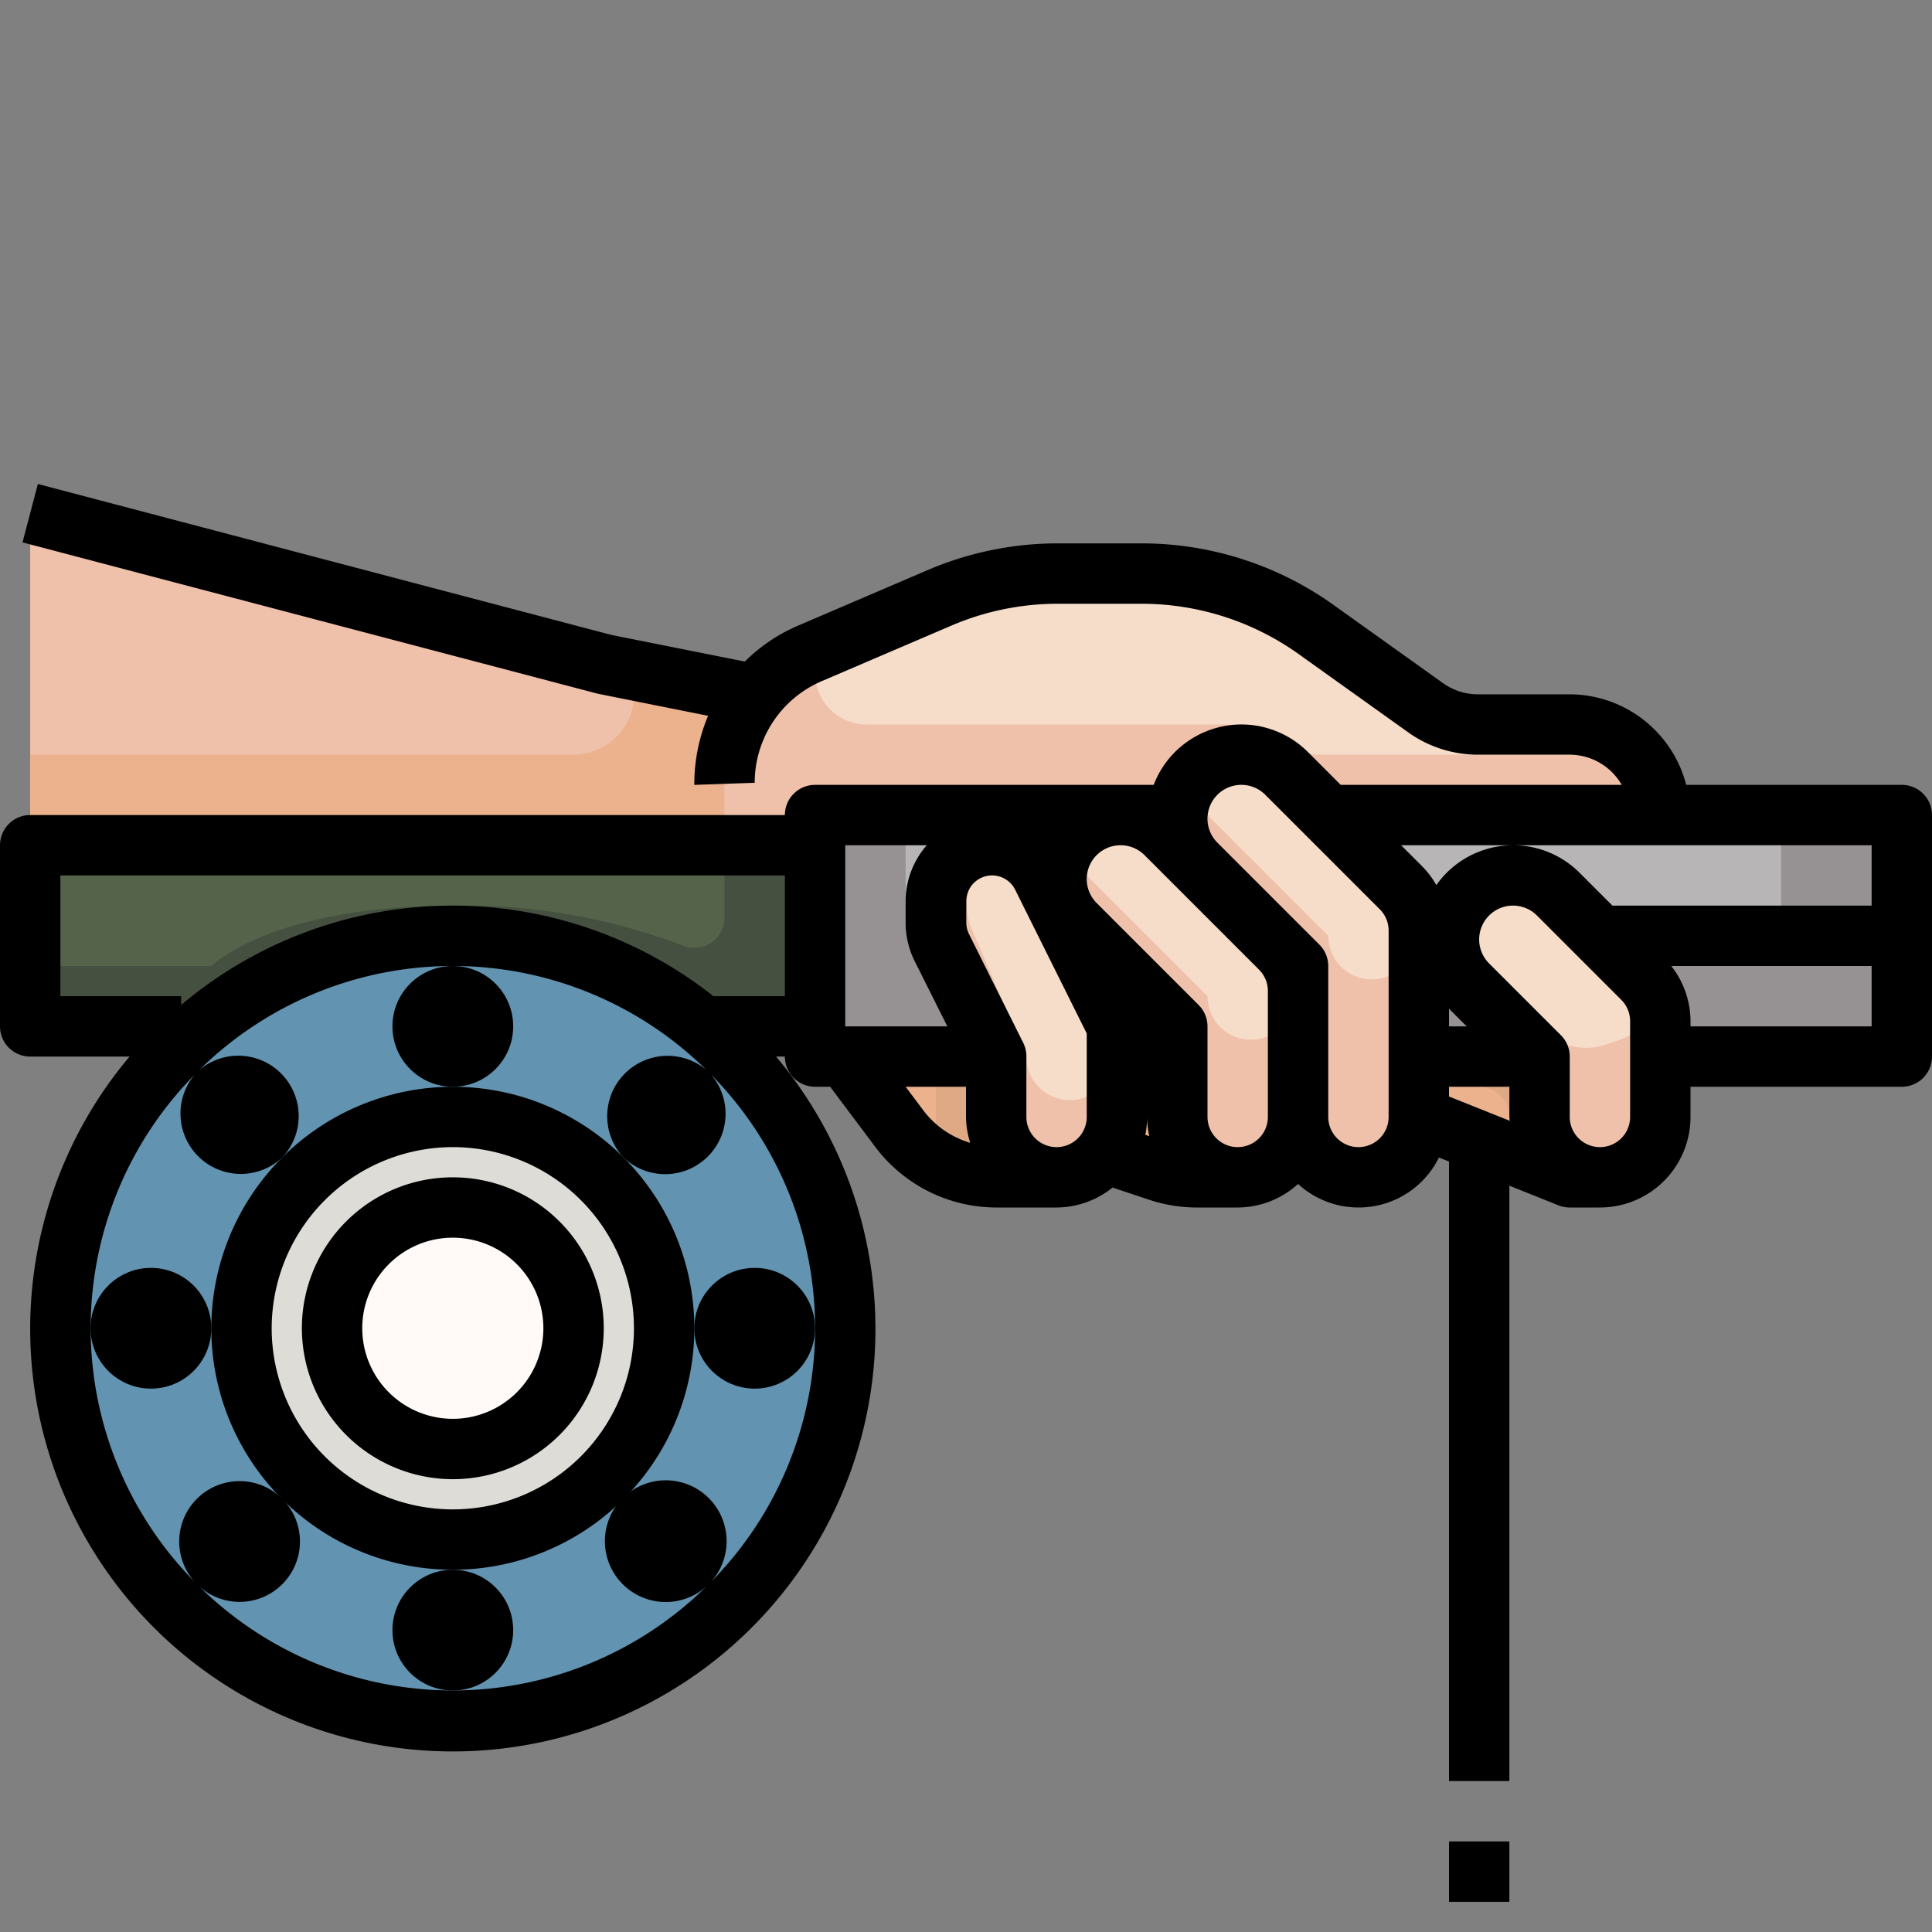 <svg xmlns="http://www.w3.org/2000/svg" viewBox="0 0 64 64"><rect x="0" y="0" width="64" height="64" fill="#808080" stroke="none"/><g id="_07-Fishing_hook" data-name="07-Fishing hook"><rect x="27" y="27" width="36" height="8" style="fill:#b8b5b7"/><path d="M59,27v3a2,2,0,0,1-2,2H32a2,2,0,0,1-2-2V27H27v8H63V27Z" style="fill:#969192"/><circle cx="22.07" cy="36.93" r="1.004" style="fill:#2b324e"/><circle cx="15" cy="34" r="1" style="fill:#2b324e"/><circle cx="7.93" cy="36.93" r="1.004" style="fill:#2b324e"/><circle cx="5" cy="44" r="1" style="fill:#2b324e"/><circle cx="7.93" cy="51.07" r="1.004" style="fill:#2b324e"/><circle cx="15" cy="54" r="1" style="fill:#2b324e"/><circle cx="22.07" cy="51.07" r="1.004" style="fill:#2b324e"/><circle cx="25" cy="44" r="1" style="fill:#2b324e"/><circle cx="15" cy="44" r="4" style="fill:#fffaf7"/><path d="M19,44a4,4,0,1,0-4,4A4,4,0,0,0,19,44Zm-4-7a7,7,0,1,1-7,7A6.995,6.995,0,0,1,15,37Z" style="fill:#dddcd7"/><path d="M1,28H27v6H23.3a12.992,12.992,0,0,0-17,.34L6,34H1Z" style="fill:#55634a"/><path d="M23.3,34A13,13,0,1,0,28,44,12.884,12.884,0,0,0,23.3,34Zm-1.94,2.22a1,1,0,1,1,0,1.42A1.008,1.008,0,0,1,21.36,36.22ZM15,33a1,1,0,1,1-1,1A1,1,0,0,1,15,33ZM7.22,36.22a1,1,0,1,1,0,1.42A1.008,1.008,0,0,1,7.22,36.22ZM5,45a1,1,0,1,1,1-1A1,1,0,0,1,5,45Zm3.64,6.78a1,1,0,1,1,0-1.42A1.008,1.008,0,0,1,8.64,51.78ZM15,55a1,1,0,1,1,1-1A1,1,0,0,1,15,55Zm0-4a7,7,0,1,1,7-7A6.995,6.995,0,0,1,15,51Zm7.78.78a1,1,0,1,1,0-1.42A1.008,1.008,0,0,1,22.78,51.78ZM25,45a1,1,0,1,1,1-1A1,1,0,0,1,25,45Z" style="fill:#6293b1"/><path d="M25,23l.02.02A5.02,5.02,0,0,0,24,25.93V28H1V17l19,5Z" style="fill:#efc1aa"/><path d="M51,37V35H47v2l2,.8L52,39h1A2.006,2.006,0,0,1,51,37Z" style="fill:#ebb28d"/><path d="M39.59,38.41A1.955,1.955,0,0,0,41,39H39.65a3.933,3.933,0,0,1-1.27-.21L36.6,38.2A2.012,2.012,0,0,0,37,37V35h2v2A1.955,1.955,0,0,0,39.59,38.41Z" style="fill:#ebb28d"/><path d="M33,37a2.015,2.015,0,0,0,2,2H33a4,4,0,0,1-3.2-1.6L28,35h5Z" style="fill:#ebb28d"/><path d="M36.6,38.2A2.027,2.027,0,0,1,35,39a2.015,2.015,0,0,1-2-2V35l-1.8-3.61a1.846,1.846,0,0,1-.2-.83v-.71a1.854,1.854,0,0,1,3.51-.83L37,34v3A2.012,2.012,0,0,1,36.6,38.2Z" style="fill:#f6ddc9"/><path d="M43,37a2.006,2.006,0,0,1-2,2,2.015,2.015,0,0,1-2-2V34l-3.38-3.38a2.121,2.121,0,0,1,3-3l1,1,2.79,2.79A2.006,2.006,0,0,1,43,32.83Z" style="fill:#f6ddc9"/><path d="M47,35v2a2.006,2.006,0,0,1-2,2,2.015,2.015,0,0,1-2-2V32l-.59-.59-2.79-2.79a2.119,2.119,0,0,1-.62-1.5.487.487,0,0,1,.01-.12,2.1,2.1,0,0,1,.61-1.38,2.125,2.125,0,0,1,3,0L44,27l2.41,2.41A2.006,2.006,0,0,1,47,30.83Z" style="fill:#f6ddc9"/><path d="M54.41,38.41A1.955,1.955,0,0,1,53,39a2.006,2.006,0,0,1-2-2V35l-2-2-.38-.38a2.121,2.121,0,0,1,3-3L53,31l1.41,1.41A2.006,2.006,0,0,1,55,33.83V37A1.955,1.955,0,0,1,54.41,38.41Z" style="fill:#f6ddc9"/><path d="M27,27v1H24V25.93a5.02,5.02,0,0,1,1.02-2.91c.11-.13.23-.27.35-.39a4.573,4.573,0,0,1,1.46-.98l4.28-1.84A10.1,10.1,0,0,1,35.05,19H37.8a10.019,10.019,0,0,1,5.81,1.86l3.61,2.58a3.03,3.03,0,0,0,1.74.56H52a3,3,0,0,1,3,3H44l-1.38-1.38a2.125,2.125,0,0,0-3,0A2.1,2.1,0,0,0,39.01,27H27Z" style="fill:#f6ddc9"/><path d="M24,28V30.4a1,1,0,0,1-1.362.932A20.3,20.3,0,0,0,15,30c-6,0-8,2-8,2H1v2H6l.3.34a12.992,12.992,0,0,1,17-.34H27V28Z" style="fill:#455040"/><path d="M51,37V35H47v1h2a1,1,0,0,1,1,1,1.988,1.988,0,0,0,.633,1.453L52,39h1A2.006,2.006,0,0,1,51,37Z" style="fill:#dfa985"/><path d="M39,37V35H37v1h1v1a2,2,0,0,0,2,2h1a2.015,2.015,0,0,1-2-2Z" style="fill:#dfa985"/><path d="M33,37V35H28l.75,1H31v1a2,2,0,0,0,1.564,1.949A3.958,3.958,0,0,0,33,39h2a2.015,2.015,0,0,1-2-2Z" style="fill:#dfa985"/><path d="M53.632,34.456l-.459.153a2,2,0,0,1-2.047-.483l-1.981-1.981a2,2,0,0,1,.187-2.99,2.119,2.119,0,0,0-.712,3.465L49,33l2,2v2a2.006,2.006,0,0,0,2,2,2.015,2.015,0,0,0,2-2V33.83a1.993,1.993,0,0,0-.11-.628A2,2,0,0,1,53.632,34.456Z" style="fill:#efc1aa"/><path d="M46.015,32.328l-.12.04A1.44,1.44,0,0,1,44,31v0l-4.137-4.138a1,1,0,0,1,.152-1.539l.037-.025a2.122,2.122,0,0,0-.432.322A2.1,2.1,0,0,0,39.01,27a.487.487,0,0,0-.01.12,2.119,2.119,0,0,0,.62,1.5l2.79,2.79L43,32v5a2.015,2.015,0,0,0,2,2,2.006,2.006,0,0,0,2-2V30.962A1.44,1.44,0,0,1,46.015,32.328Z" style="fill:#efc1aa"/><path d="M42.015,34.328l-.12.04A1.44,1.44,0,0,1,40,33v0l-4.137-4.138a1,1,0,0,1,.152-1.539l.037-.025a2.112,2.112,0,0,0-.432,3.322L39,34v3a2.015,2.015,0,0,0,2,2,2.006,2.006,0,0,0,2-2V32.962A1.44,1.44,0,0,1,42.015,34.328Z" style="fill:#efc1aa"/><path d="M36.015,36.328l-.12.04A1.44,1.44,0,0,1,34,35v0l-1.818-4.243A1.974,1.974,0,0,1,33.417,28.1,1.834,1.834,0,0,0,31,29.85v.71a1.846,1.846,0,0,0,.2.83L33,35v2a2.015,2.015,0,0,0,2,2,2,2,0,0,0,2-2V34.962A1.44,1.44,0,0,1,36.015,36.328Z" style="fill:#efc1aa"/><path d="M25,23l-4-.8V23a2,2,0,0,1-2,2H1v3H24V25.93a5.02,5.02,0,0,1,1.02-2.91Z" style="fill:#ebb28d"/><path d="M42.5,24.5a1.707,1.707,0,0,0-1.207-.5H28.71A1.711,1.711,0,0,1,27,22.29a1.683,1.683,0,0,1,.229-.812l-.4.172a4.573,4.573,0,0,0-1.46.98c-.12.12-.24.26-.35.39A5.02,5.02,0,0,0,24,25.93V28h3V27H39.01a2.1,2.1,0,0,1,.61-1.38,2.125,2.125,0,0,1,3,0L44,27H55a2.981,2.981,0,0,0-.776-2H43.707A1.707,1.707,0,0,1,42.5,24.5Z" style="fill:#efc1aa"/><path d="M7,44a8,8,0,1,0,8-8A8.009,8.009,0,0,0,7,44Zm8-6a6,6,0,1,1-6,6A6.006,6.006,0,0,1,15,38Z"/><path d="M15,49a5,5,0,1,0-5-5A5.006,5.006,0,0,0,15,49Zm0-8a3,3,0,1,1-3,3A3,3,0,0,1,15,41Z"/><circle cx="25" cy="44" r="2"/><circle cx="5" cy="44" r="2"/><circle cx="15" cy="54" r="2"/><circle cx="15" cy="34" r="2"/><path d="M63,26H55.858A4,4,0,0,0,52,23H48.961a1.992,1.992,0,0,1-1.162-.372l-3.61-2.579A10.937,10.937,0,0,0,37.8,18H35.053a10.926,10.926,0,0,0-4.334.89l-4.287,1.837a5.656,5.656,0,0,0-1.759,1.188l-4.419-.882-19-5L.746,17.967,19.8,22.98l3.656.732A5.835,5.835,0,0,0,23,26l2-.069a3.663,3.663,0,0,1,2.219-3.366l4.288-1.837A8.945,8.945,0,0,1,35.053,20H37.8a8.958,8.958,0,0,1,5.232,1.676l3.61,2.579A3.971,3.971,0,0,0,48.961,25H52a1.993,1.993,0,0,1,1.722,1H44.414l-1.086-1.086A3.113,3.113,0,0,0,38.217,26H27a1,1,0,0,0-1,1H1a1,1,0,0,0-1,1v6a1,1,0,0,0,1,1H4.292a14,14,0,1,0,21.416,0H26a1,1,0,0,0,1,1h.5L29,38a5.025,5.025,0,0,0,4,2h2a2.97,2.97,0,0,0,1.855-.661l1.213.405A5,5,0,0,0,39.649,40H41a2.981,2.981,0,0,0,2-.78,2.967,2.967,0,0,0,4.667-.876l.333.133V59h2V39.277l1.628.652A1.012,1.012,0,0,0,52,40h1a3,3,0,0,0,3-3V36h7a1,1,0,0,0,1-1V27A1,1,0,0,0,63,26ZM50.121,28H62v2H53.414l-1.086-1.086a3.112,3.112,0,0,0-4.747.406,2.988,2.988,0,0,0-.46-.613L46.414,28ZM48,36h2v1c0,.044.011.085.013.128L48,36.323Zm0-2v-.586l.586.586ZM30.7,28a2.831,2.831,0,0,0-.7,1.854v.708a2.868,2.868,0,0,0,.3,1.277L31.382,34H28V28ZM23.554,52.4a2.016,2.016,0,1,0-.153.153,11.963,11.963,0,0,1-16.8,0,2,2,0,1,0-.153-.153,11.963,11.963,0,0,1,0-16.8,2,2,0,0,0,2.9,2.745h0a2,2,0,0,0-2.746-2.9,11.963,11.963,0,0,1,16.8,0,2,2,0,0,0-2.745,2.9h0a2,2,0,0,0,2.9-2.747,11.965,11.965,0,0,1,0,16.8ZM23.632,33A13.934,13.934,0,0,0,6,33.292V33H2V29H26v4ZM30.6,36.8,30,36h2v1a2.963,2.963,0,0,0,.14.857A3,3,0,0,1,30.6,36.8ZM34,37V35a1,1,0,0,0-.1-.447l-1.8-3.609a.858.858,0,0,1-.09-.382v-.708a.854.854,0,0,1,1.618-.382L36,34.236V37a1,1,0,0,1-2,0Zm3.94.593A2.974,2.974,0,0,0,38,37a2.958,2.958,0,0,0,.071.636ZM41,38a1,1,0,0,1-1-1V34a1,1,0,0,0-.293-.707l-3.379-3.379a1.121,1.121,0,0,1,1.586-1.586l1,1,2.793,2.793a1,1,0,0,1,.293.708V37A1,1,0,0,1,41,38Zm5-1a1,1,0,0,1-2,0V32a1,1,0,0,0-.293-.707l-.586-.586-2.793-2.793a1.121,1.121,0,0,1,1.586-1.586l3.793,3.793a1,1,0,0,1,.293.708Zm8,0a1,1,0,0,1-2,0V35a1,1,0,0,0-.293-.707l-2.379-2.379a1.121,1.121,0,0,1,1.586-1.586l2.793,2.793a1,1,0,0,1,.293.708Zm2-3v-.171A2.965,2.965,0,0,0,55.362,32H62v2Z"/><rect x="48" y="61" width="2" height="2"/></g></svg>
